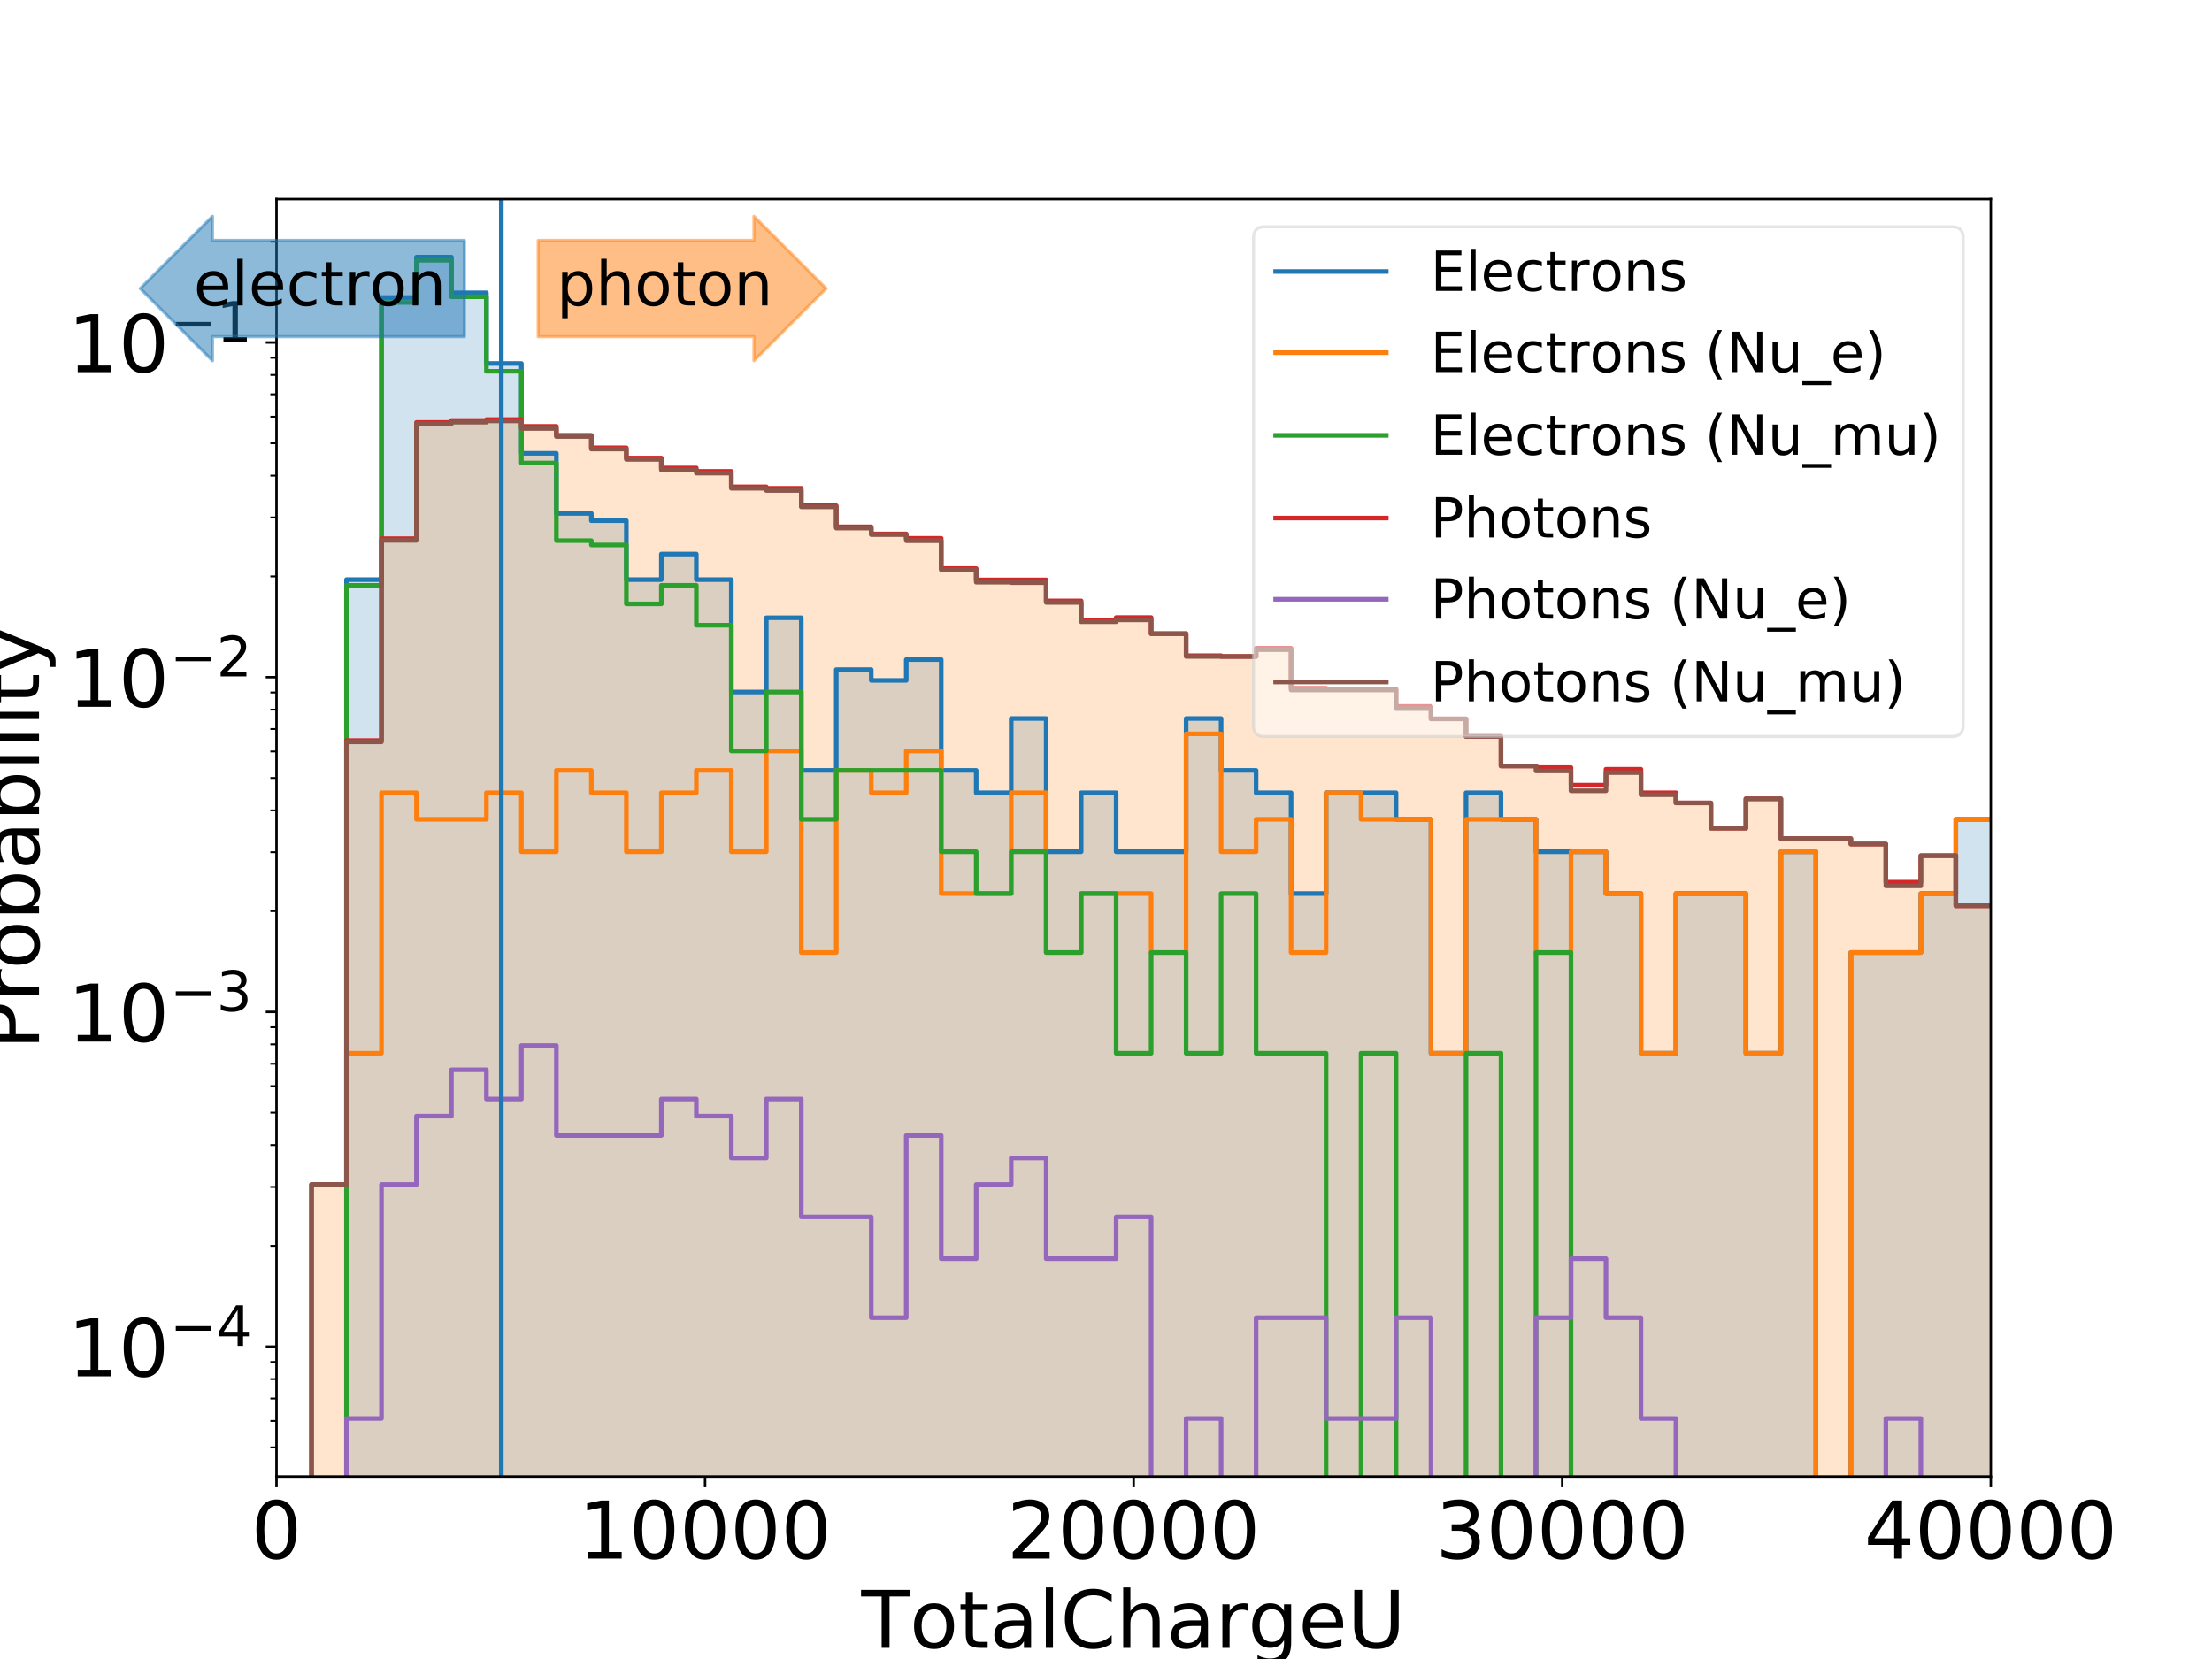 <?xml version="1.0" encoding="utf-8" standalone="no"?>
<!DOCTYPE svg PUBLIC "-//W3C//DTD SVG 1.1//EN"
  "http://www.w3.org/Graphics/SVG/1.1/DTD/svg11.dtd">
<!-- Created with matplotlib (https://matplotlib.org/) -->
<svg height="540pt" version="1.1" viewBox="0 0 720 540" width="720pt" xmlns="http://www.w3.org/2000/svg" xmlns:xlink="http://www.w3.org/1999/xlink">
 <defs>
  <style type="text/css">
*{stroke-linecap:butt;stroke-linejoin:round;}
  </style>
 </defs>
 <g id="figure_1">
  <g id="patch_1">
   <path d="M 0 540 
L 720 540 
L 720 0 
L 0 0 
z
" style="fill:#ffffff;"/>
  </g>
  <g id="axes_1">
   <g id="patch_2">
    <path d="M 90 480.6 
L 648 480.6 
L 648 64.8 
L 90 64.8 
z
" style="fill:#ffffff;"/>
   </g>
   <g id="patch_3">
    <path clip-path="url(#p99f71e05dd)" d="M 90 108955.94 
L 90 108955.94 
L 101.388 108955.94 
L 101.388 108955.94 
L 112.776 108955.94 
L 112.776 188.668 
L 124.163 188.668 
L 124.163 96.853 
L 135.551 96.853 
L 135.551 83.7 
L 146.939 83.7 
L 146.939 95.31 
L 158.327 95.31 
L 158.327 118.315 
L 169.714 118.315 
L 169.714 147.547 
L 181.102 147.547 
L 181.102 167.116 
L 192.49 167.116 
L 192.49 169.483 
L 203.878 169.483 
L 203.878 188.668 
L 215.265 188.668 
L 215.265 180.346 
L 226.653 180.346 
L 226.653 188.668 
L 238.041 188.668 
L 238.041 225.254 
L 249.429 225.254 
L 249.429 201.083 
L 260.816 201.083 
L 260.816 250.758 
L 272.204 250.758 
L 272.204 217.96 
L 283.592 217.96 
L 283.592 221.467 
L 294.98 221.467 
L 294.98 214.695 
L 306.367 214.695 
L 306.367 250.758 
L 317.755 250.758 
L 317.755 258.052 
L 329.143 258.052 
L 329.143 233.881 
L 340.531 233.881 
L 340.531 277.238 
L 351.918 277.238 
L 351.918 258.052 
L 363.306 258.052 
L 363.306 277.238 
L 374.694 277.238 
L 374.694 277.238 
L 386.082 277.238 
L 386.082 233.881 
L 397.469 233.881 
L 397.469 250.758 
L 408.857 250.758 
L 408.857 258.052 
L 420.245 258.052 
L 420.245 290.851 
L 431.633 290.851 
L 431.633 258.052 
L 443.02 258.052 
L 443.02 258.052 
L 454.408 258.052 
L 454.408 266.679 
L 465.796 266.679 
L 465.796 342.835 
L 477.184 342.835 
L 477.184 258.052 
L 488.571 258.052 
L 488.571 266.679 
L 499.959 266.679 
L 499.959 277.238 
L 511.347 277.238 
L 511.347 277.238 
L 522.735 277.238 
L 522.735 290.851 
L 534.122 290.851 
L 534.122 342.835 
L 545.51 342.835 
L 545.51 290.851 
L 556.898 290.851 
L 556.898 290.851 
L 568.286 290.851 
L 568.286 342.835 
L 579.673 342.835 
L 579.673 277.238 
L 591.061 277.238 
L 591.061 108955.94 
L 602.449 108955.94 
L 602.449 310.036 
L 613.837 310.036 
L 613.837 310.036 
L 625.224 310.036 
L 625.224 290.851 
L 636.612 290.851 
L 636.612 266.679 
L 648 266.679 
L 648 108955.94 
z
" style="fill:#1f77b4;opacity:0.2;"/>
   </g>
   <g id="patch_4">
    <path clip-path="url(#p99f71e05dd)" d="M 90 108955.94 
L 90 108955.94 
L 101.388 108955.94 
L 101.388 385.545 
L 112.776 385.545 
L 112.776 241.036 
L 124.163 241.036 
L 124.163 175.328 
L 135.551 175.328 
L 135.551 137.517 
L 146.939 137.517 
L 146.939 136.87 
L 158.327 136.87 
L 158.327 136.575 
L 169.714 136.575 
L 169.714 138.785 
L 181.102 138.785 
L 181.102 141.702 
L 192.49 141.702 
L 192.49 145.755 
L 203.878 145.755 
L 203.878 149.087 
L 215.265 149.087 
L 215.265 152.329 
L 226.653 152.329 
L 226.653 153.438 
L 238.041 153.438 
L 238.041 158.462 
L 249.429 158.462 
L 249.429 158.932 
L 260.816 158.932 
L 260.816 164.614 
L 272.204 164.614 
L 272.204 171.481 
L 283.592 171.481 
L 283.592 173.794 
L 294.98 173.794 
L 294.98 175.217 
L 306.367 175.217 
L 306.367 185.059 
L 317.755 185.059 
L 317.755 188.755 
L 329.143 188.755 
L 329.143 188.755 
L 340.531 188.755 
L 340.531 195.583 
L 351.918 195.583 
L 351.918 201.78 
L 363.306 201.78 
L 363.306 201.007 
L 374.694 201.007 
L 374.694 206.27 
L 386.082 206.27 
L 386.082 213.422 
L 397.469 213.422 
L 397.469 213.672 
L 408.857 213.672 
L 408.857 210.995 
L 420.245 210.995 
L 420.245 223.981 
L 431.633 223.981 
L 431.633 224.293 
L 443.02 224.293 
L 443.02 224.293 
L 454.408 224.293 
L 454.408 229.945 
L 465.796 229.945 
L 465.796 233.998 
L 477.184 233.998 
L 477.184 239.715 
L 488.571 239.715 
L 488.571 249.307 
L 499.959 249.307 
L 499.959 249.842 
L 511.347 249.842 
L 511.347 255.55 
L 522.735 255.55 
L 522.735 250.383 
L 534.122 250.383 
L 534.122 258.041 
L 545.51 258.041 
L 545.51 261.351 
L 556.898 261.351 
L 556.898 269.568 
L 568.286 269.568 
L 568.286 259.999 
L 579.673 259.999 
L 579.673 272.95 
L 591.061 272.95 
L 591.061 272.95 
L 602.449 272.95 
L 602.449 274.736 
L 613.837 274.736 
L 613.837 287.15 
L 625.224 287.15 
L 625.224 278.523 
L 636.612 278.523 
L 636.612 294.84 
L 648 294.84 
L 648 108955.94 
z
" style="fill:#ff7f0e;opacity:0.2;"/>
   </g>
   <g id="matplotlib.axis_1">
    <g id="xtick_1">
     <g id="line2d_1">
      <defs>
       <path d="M 0 0 
L 0 3.5 
" id="m01b92b4656" style="stroke:#000000;stroke-width:0.8;"/>
      </defs>
      <g>
       <use style="stroke:#000000;stroke-width:0.8;" x="90" xlink:href="#m01b92b4656" y="480.6"/>
      </g>
     </g>
     <g id="text_1">
      <!-- 0 -->
      <defs>
       <path d="M 31.781 66.406 
Q 24.172 66.406 20.328 58.906 
Q 16.5 51.422 16.5 36.375 
Q 16.5 21.391 20.328 13.891 
Q 24.172 6.391 31.781 6.391 
Q 39.453 6.391 43.281 13.891 
Q 47.125 21.391 47.125 36.375 
Q 47.125 51.422 43.281 58.906 
Q 39.453 66.406 31.781 66.406 
z
M 31.781 74.219 
Q 44.047 74.219 50.516 64.516 
Q 56.984 54.828 56.984 36.375 
Q 56.984 17.969 50.516 8.266 
Q 44.047 -1.422 31.781 -1.422 
Q 19.531 -1.422 13.062 8.266 
Q 6.594 17.969 6.594 36.375 
Q 6.594 54.828 13.062 64.516 
Q 19.531 74.219 31.781 74.219 
z
" id="DejaVuSans-48"/>
      </defs>
      <g transform="translate(81.754 507.295)scale(0.259 -0.259)">
       <use xlink:href="#DejaVuSans-48"/>
      </g>
     </g>
    </g>
    <g id="xtick_2">
     <g id="line2d_2">
      <g>
       <use style="stroke:#000000;stroke-width:0.8;" x="229.5" xlink:href="#m01b92b4656" y="480.6"/>
      </g>
     </g>
     <g id="text_2">
      <!-- 10000 -->
      <defs>
       <path d="M 12.406 8.297 
L 28.516 8.297 
L 28.516 63.922 
L 10.984 60.406 
L 10.984 69.391 
L 28.422 72.906 
L 38.281 72.906 
L 38.281 8.297 
L 54.391 8.297 
L 54.391 0 
L 12.406 0 
z
" id="DejaVuSans-49"/>
      </defs>
      <g transform="translate(188.271 507.295)scale(0.259 -0.259)">
       <use xlink:href="#DejaVuSans-49"/>
       <use x="63.623" xlink:href="#DejaVuSans-48"/>
       <use x="127.246" xlink:href="#DejaVuSans-48"/>
       <use x="190.869" xlink:href="#DejaVuSans-48"/>
       <use x="254.492" xlink:href="#DejaVuSans-48"/>
      </g>
     </g>
    </g>
    <g id="xtick_3">
     <g id="line2d_3">
      <g>
       <use style="stroke:#000000;stroke-width:0.8;" x="369" xlink:href="#m01b92b4656" y="480.6"/>
      </g>
     </g>
     <g id="text_3">
      <!-- 20000 -->
      <defs>
       <path d="M 19.188 8.297 
L 53.609 8.297 
L 53.609 0 
L 7.328 0 
L 7.328 8.297 
Q 12.938 14.109 22.625 23.891 
Q 32.328 33.688 34.812 36.531 
Q 39.547 41.844 41.422 45.531 
Q 43.312 49.219 43.312 52.781 
Q 43.312 58.594 39.234 62.25 
Q 35.156 65.922 28.609 65.922 
Q 23.969 65.922 18.812 64.312 
Q 13.672 62.703 7.812 59.422 
L 7.812 69.391 
Q 13.766 71.781 18.938 73 
Q 24.125 74.219 28.422 74.219 
Q 39.75 74.219 46.484 68.547 
Q 53.219 62.891 53.219 53.422 
Q 53.219 48.922 51.531 44.891 
Q 49.859 40.875 45.406 35.406 
Q 44.188 33.984 37.641 27.219 
Q 31.109 20.453 19.188 8.297 
z
" id="DejaVuSans-50"/>
      </defs>
      <g transform="translate(327.771 507.295)scale(0.259 -0.259)">
       <use xlink:href="#DejaVuSans-50"/>
       <use x="63.623" xlink:href="#DejaVuSans-48"/>
       <use x="127.246" xlink:href="#DejaVuSans-48"/>
       <use x="190.869" xlink:href="#DejaVuSans-48"/>
       <use x="254.492" xlink:href="#DejaVuSans-48"/>
      </g>
     </g>
    </g>
    <g id="xtick_4">
     <g id="line2d_4">
      <g>
       <use style="stroke:#000000;stroke-width:0.8;" x="508.5" xlink:href="#m01b92b4656" y="480.6"/>
      </g>
     </g>
     <g id="text_4">
      <!-- 30000 -->
      <defs>
       <path d="M 40.578 39.312 
Q 47.656 37.797 51.625 33 
Q 55.609 28.219 55.609 21.188 
Q 55.609 10.406 48.188 4.484 
Q 40.766 -1.422 27.094 -1.422 
Q 22.516 -1.422 17.656 -0.516 
Q 12.797 0.391 7.625 2.203 
L 7.625 11.719 
Q 11.719 9.328 16.594 8.109 
Q 21.484 6.891 26.812 6.891 
Q 36.078 6.891 40.938 10.547 
Q 45.797 14.203 45.797 21.188 
Q 45.797 27.641 41.281 31.266 
Q 36.766 34.906 28.719 34.906 
L 20.219 34.906 
L 20.219 43.016 
L 29.109 43.016 
Q 36.375 43.016 40.234 45.922 
Q 44.094 48.828 44.094 54.297 
Q 44.094 59.906 40.109 62.906 
Q 36.141 65.922 28.719 65.922 
Q 24.656 65.922 20.016 65.031 
Q 15.375 64.156 9.812 62.312 
L 9.812 71.094 
Q 15.438 72.656 20.344 73.438 
Q 25.25 74.219 29.594 74.219 
Q 40.828 74.219 47.359 69.109 
Q 53.906 64.016 53.906 55.328 
Q 53.906 49.266 50.438 45.094 
Q 46.969 40.922 40.578 39.312 
z
" id="DejaVuSans-51"/>
      </defs>
      <g transform="translate(467.271 507.295)scale(0.259 -0.259)">
       <use xlink:href="#DejaVuSans-51"/>
       <use x="63.623" xlink:href="#DejaVuSans-48"/>
       <use x="127.246" xlink:href="#DejaVuSans-48"/>
       <use x="190.869" xlink:href="#DejaVuSans-48"/>
       <use x="254.492" xlink:href="#DejaVuSans-48"/>
      </g>
     </g>
    </g>
    <g id="xtick_5">
     <g id="line2d_5">
      <g>
       <use style="stroke:#000000;stroke-width:0.8;" x="648" xlink:href="#m01b92b4656" y="480.6"/>
      </g>
     </g>
     <g id="text_5">
      <!-- 40000 -->
      <defs>
       <path d="M 37.797 64.312 
L 12.891 25.391 
L 37.797 25.391 
z
M 35.203 72.906 
L 47.609 72.906 
L 47.609 25.391 
L 58.016 25.391 
L 58.016 17.188 
L 47.609 17.188 
L 47.609 0 
L 37.797 0 
L 37.797 17.188 
L 4.891 17.188 
L 4.891 26.703 
z
" id="DejaVuSans-52"/>
      </defs>
      <g transform="translate(606.771 507.295)scale(0.259 -0.259)">
       <use xlink:href="#DejaVuSans-52"/>
       <use x="63.623" xlink:href="#DejaVuSans-48"/>
       <use x="127.246" xlink:href="#DejaVuSans-48"/>
       <use x="190.869" xlink:href="#DejaVuSans-48"/>
       <use x="254.492" xlink:href="#DejaVuSans-48"/>
      </g>
     </g>
    </g>
    <g id="text_6">
     <!-- TotalChargeU -->
     <defs>
      <path d="M -0.297 72.906 
L 61.375 72.906 
L 61.375 64.594 
L 35.5 64.594 
L 35.5 0 
L 25.594 0 
L 25.594 64.594 
L -0.297 64.594 
z
" id="DejaVuSans-84"/>
      <path d="M 30.609 48.391 
Q 23.391 48.391 19.188 42.75 
Q 14.984 37.109 14.984 27.297 
Q 14.984 17.484 19.156 11.844 
Q 23.344 6.203 30.609 6.203 
Q 37.797 6.203 41.984 11.859 
Q 46.188 17.531 46.188 27.297 
Q 46.188 37.016 41.984 42.703 
Q 37.797 48.391 30.609 48.391 
z
M 30.609 56 
Q 42.328 56 49.016 48.375 
Q 55.719 40.766 55.719 27.297 
Q 55.719 13.875 49.016 6.219 
Q 42.328 -1.422 30.609 -1.422 
Q 18.844 -1.422 12.172 6.219 
Q 5.516 13.875 5.516 27.297 
Q 5.516 40.766 12.172 48.375 
Q 18.844 56 30.609 56 
z
" id="DejaVuSans-111"/>
      <path d="M 18.312 70.219 
L 18.312 54.688 
L 36.812 54.688 
L 36.812 47.703 
L 18.312 47.703 
L 18.312 18.016 
Q 18.312 11.328 20.141 9.422 
Q 21.969 7.516 27.594 7.516 
L 36.812 7.516 
L 36.812 0 
L 27.594 0 
Q 17.188 0 13.234 3.875 
Q 9.281 7.766 9.281 18.016 
L 9.281 47.703 
L 2.688 47.703 
L 2.688 54.688 
L 9.281 54.688 
L 9.281 70.219 
z
" id="DejaVuSans-116"/>
      <path d="M 34.281 27.484 
Q 23.391 27.484 19.188 25 
Q 14.984 22.516 14.984 16.5 
Q 14.984 11.719 18.141 8.906 
Q 21.297 6.109 26.703 6.109 
Q 34.188 6.109 38.703 11.406 
Q 43.219 16.703 43.219 25.484 
L 43.219 27.484 
z
M 52.203 31.203 
L 52.203 0 
L 43.219 0 
L 43.219 8.297 
Q 40.141 3.328 35.547 0.953 
Q 30.953 -1.422 24.312 -1.422 
Q 15.922 -1.422 10.953 3.297 
Q 6 8.016 6 15.922 
Q 6 25.141 12.172 29.828 
Q 18.359 34.516 30.609 34.516 
L 43.219 34.516 
L 43.219 35.406 
Q 43.219 41.609 39.141 45 
Q 35.062 48.391 27.688 48.391 
Q 23 48.391 18.547 47.266 
Q 14.109 46.141 10.016 43.891 
L 10.016 52.203 
Q 14.938 54.109 19.578 55.047 
Q 24.219 56 28.609 56 
Q 40.484 56 46.344 49.844 
Q 52.203 43.703 52.203 31.203 
z
" id="DejaVuSans-97"/>
      <path d="M 9.422 75.984 
L 18.406 75.984 
L 18.406 0 
L 9.422 0 
z
" id="DejaVuSans-108"/>
      <path d="M 64.406 67.281 
L 64.406 56.891 
Q 59.422 61.531 53.781 63.812 
Q 48.141 66.109 41.797 66.109 
Q 29.297 66.109 22.656 58.469 
Q 16.016 50.828 16.016 36.375 
Q 16.016 21.969 22.656 14.328 
Q 29.297 6.688 41.797 6.688 
Q 48.141 6.688 53.781 8.984 
Q 59.422 11.281 64.406 15.922 
L 64.406 5.609 
Q 59.234 2.094 53.438 0.328 
Q 47.656 -1.422 41.219 -1.422 
Q 24.656 -1.422 15.125 8.703 
Q 5.609 18.844 5.609 36.375 
Q 5.609 53.953 15.125 64.078 
Q 24.656 74.219 41.219 74.219 
Q 47.75 74.219 53.531 72.484 
Q 59.328 70.75 64.406 67.281 
z
" id="DejaVuSans-67"/>
      <path d="M 54.891 33.016 
L 54.891 0 
L 45.906 0 
L 45.906 32.719 
Q 45.906 40.484 42.875 44.328 
Q 39.844 48.188 33.797 48.188 
Q 26.516 48.188 22.312 43.547 
Q 18.109 38.922 18.109 30.906 
L 18.109 0 
L 9.078 0 
L 9.078 75.984 
L 18.109 75.984 
L 18.109 46.188 
Q 21.344 51.125 25.703 53.562 
Q 30.078 56 35.797 56 
Q 45.219 56 50.047 50.172 
Q 54.891 44.344 54.891 33.016 
z
" id="DejaVuSans-104"/>
      <path d="M 41.109 46.297 
Q 39.594 47.172 37.812 47.578 
Q 36.031 48 33.891 48 
Q 26.266 48 22.188 43.047 
Q 18.109 38.094 18.109 28.812 
L 18.109 0 
L 9.078 0 
L 9.078 54.688 
L 18.109 54.688 
L 18.109 46.188 
Q 20.953 51.172 25.484 53.578 
Q 30.031 56 36.531 56 
Q 37.453 56 38.578 55.875 
Q 39.703 55.766 41.062 55.516 
z
" id="DejaVuSans-114"/>
      <path d="M 45.406 27.984 
Q 45.406 37.75 41.375 43.109 
Q 37.359 48.484 30.078 48.484 
Q 22.859 48.484 18.828 43.109 
Q 14.797 37.75 14.797 27.984 
Q 14.797 18.266 18.828 12.891 
Q 22.859 7.516 30.078 7.516 
Q 37.359 7.516 41.375 12.891 
Q 45.406 18.266 45.406 27.984 
z
M 54.391 6.781 
Q 54.391 -7.172 48.188 -13.984 
Q 42 -20.797 29.203 -20.797 
Q 24.469 -20.797 20.266 -20.094 
Q 16.062 -19.391 12.109 -17.922 
L 12.109 -9.188 
Q 16.062 -11.328 19.922 -12.344 
Q 23.781 -13.375 27.781 -13.375 
Q 36.625 -13.375 41.016 -8.766 
Q 45.406 -4.156 45.406 5.172 
L 45.406 9.625 
Q 42.625 4.781 38.281 2.391 
Q 33.938 0 27.875 0 
Q 17.828 0 11.672 7.656 
Q 5.516 15.328 5.516 27.984 
Q 5.516 40.672 11.672 48.328 
Q 17.828 56 27.875 56 
Q 33.938 56 38.281 53.609 
Q 42.625 51.219 45.406 46.391 
L 45.406 54.688 
L 54.391 54.688 
z
" id="DejaVuSans-103"/>
      <path d="M 56.203 29.594 
L 56.203 25.203 
L 14.891 25.203 
Q 15.484 15.922 20.484 11.062 
Q 25.484 6.203 34.422 6.203 
Q 39.594 6.203 44.453 7.469 
Q 49.312 8.734 54.109 11.281 
L 54.109 2.781 
Q 49.266 0.734 44.188 -0.344 
Q 39.109 -1.422 33.891 -1.422 
Q 20.797 -1.422 13.156 6.188 
Q 5.516 13.812 5.516 26.812 
Q 5.516 40.234 12.766 48.109 
Q 20.016 56 32.328 56 
Q 43.359 56 49.781 48.891 
Q 56.203 41.797 56.203 29.594 
z
M 47.219 32.234 
Q 47.125 39.594 43.094 43.984 
Q 39.062 48.391 32.422 48.391 
Q 24.906 48.391 20.391 44.141 
Q 15.875 39.891 15.188 32.172 
z
" id="DejaVuSans-101"/>
      <path d="M 8.688 72.906 
L 18.609 72.906 
L 18.609 28.609 
Q 18.609 16.891 22.844 11.734 
Q 27.094 6.594 36.625 6.594 
Q 46.094 6.594 50.344 11.734 
Q 54.594 16.891 54.594 28.609 
L 54.594 72.906 
L 64.5 72.906 
L 64.5 27.391 
Q 64.5 13.141 57.438 5.859 
Q 50.391 -1.422 36.625 -1.422 
Q 22.797 -1.422 15.734 5.859 
Q 8.688 13.141 8.688 27.391 
z
" id="DejaVuSans-85"/>
     </defs>
     <g transform="translate(280.348 536.381)scale(0.259 -0.259)">
      <use xlink:href="#DejaVuSans-84"/>
      <use x="60.818" xlink:href="#DejaVuSans-111"/>
      <use x="122" xlink:href="#DejaVuSans-116"/>
      <use x="161.209" xlink:href="#DejaVuSans-97"/>
      <use x="222.488" xlink:href="#DejaVuSans-108"/>
      <use x="250.271" xlink:href="#DejaVuSans-67"/>
      <use x="320.096" xlink:href="#DejaVuSans-104"/>
      <use x="383.475" xlink:href="#DejaVuSans-97"/>
      <use x="444.754" xlink:href="#DejaVuSans-114"/>
      <use x="485.852" xlink:href="#DejaVuSans-103"/>
      <use x="549.328" xlink:href="#DejaVuSans-101"/>
      <use x="610.852" xlink:href="#DejaVuSans-85"/>
     </g>
    </g>
   </g>
   <g id="matplotlib.axis_2">
    <g id="ytick_1">
     <g id="line2d_6">
      <defs>
       <path d="M 0 0 
L -3.5 0 
" id="m88986db566" style="stroke:#000000;stroke-width:0.8;"/>
      </defs>
      <g>
       <use style="stroke:#000000;stroke-width:0.8;" x="90" xlink:href="#m88986db566" y="438.33"/>
      </g>
     </g>
     <g id="text_7">
      <!-- $\mathdefault{10^{-4}}$ -->
      <defs>
       <path d="M 10.594 35.5 
L 73.188 35.5 
L 73.188 27.203 
L 10.594 27.203 
z
" id="DejaVuSans-8722"/>
      </defs>
      <g transform="translate(22.088 448.177)scale(0.259 -0.259)">
       <use transform="translate(0 0.684)" xlink:href="#DejaVuSans-49"/>
       <use transform="translate(63.623 0.684)" xlink:href="#DejaVuSans-48"/>
       <use transform="translate(128.203 38.966)scale(0.7)" xlink:href="#DejaVuSans-8722"/>
       <use transform="translate(186.855 38.966)scale(0.7)" xlink:href="#DejaVuSans-52"/>
      </g>
     </g>
    </g>
    <g id="ytick_2">
     <g id="line2d_7">
      <g>
       <use style="stroke:#000000;stroke-width:0.8;" x="90" xlink:href="#m88986db566" y="329.376"/>
      </g>
     </g>
     <g id="text_8">
      <!-- $\mathdefault{10^{-3}}$ -->
      <g transform="translate(22.088 339.224)scale(0.259 -0.259)">
       <use transform="translate(0 0.766)" xlink:href="#DejaVuSans-49"/>
       <use transform="translate(63.623 0.766)" xlink:href="#DejaVuSans-48"/>
       <use transform="translate(128.203 39.047)scale(0.7)" xlink:href="#DejaVuSans-8722"/>
       <use transform="translate(186.855 39.047)scale(0.7)" xlink:href="#DejaVuSans-51"/>
      </g>
     </g>
    </g>
    <g id="ytick_3">
     <g id="line2d_8">
      <g>
       <use style="stroke:#000000;stroke-width:0.8;" x="90" xlink:href="#m88986db566" y="220.423"/>
      </g>
     </g>
     <g id="text_9">
      <!-- $\mathdefault{10^{-2}}$ -->
      <g transform="translate(22.088 230.27)scale(0.259 -0.259)">
       <use transform="translate(0 0.766)" xlink:href="#DejaVuSans-49"/>
       <use transform="translate(63.623 0.766)" xlink:href="#DejaVuSans-48"/>
       <use transform="translate(128.203 39.047)scale(0.7)" xlink:href="#DejaVuSans-8722"/>
       <use transform="translate(186.855 39.047)scale(0.7)" xlink:href="#DejaVuSans-50"/>
      </g>
     </g>
    </g>
    <g id="ytick_4">
     <g id="line2d_9">
      <g>
       <use style="stroke:#000000;stroke-width:0.8;" x="90" xlink:href="#m88986db566" y="111.469"/>
      </g>
     </g>
     <g id="text_10">
      <!-- $\mathdefault{10^{-1}}$ -->
      <g transform="translate(22.088 121.317)scale(0.259 -0.259)">
       <use transform="translate(0 0.684)" xlink:href="#DejaVuSans-49"/>
       <use transform="translate(63.623 0.684)" xlink:href="#DejaVuSans-48"/>
       <use transform="translate(128.203 38.966)scale(0.7)" xlink:href="#DejaVuSans-8722"/>
       <use transform="translate(186.855 38.966)scale(0.7)" xlink:href="#DejaVuSans-49"/>
      </g>
     </g>
    </g>
    <g id="ytick_5">
     <g id="line2d_10">
      <defs>
       <path d="M 0 0 
L -2 0 
" id="m5e1599bbb5" style="stroke:#000000;stroke-width:0.6;"/>
      </defs>
      <g>
       <use style="stroke:#000000;stroke-width:0.6;" x="90" xlink:href="#m5e1599bbb5" y="471.128"/>
      </g>
     </g>
    </g>
    <g id="ytick_6">
     <g id="line2d_11">
      <g>
       <use style="stroke:#000000;stroke-width:0.6;" x="90" xlink:href="#m5e1599bbb5" y="462.501"/>
      </g>
     </g>
    </g>
    <g id="ytick_7">
     <g id="line2d_12">
      <g>
       <use style="stroke:#000000;stroke-width:0.6;" x="90" xlink:href="#m5e1599bbb5" y="455.207"/>
      </g>
     </g>
    </g>
    <g id="ytick_8">
     <g id="line2d_13">
      <g>
       <use style="stroke:#000000;stroke-width:0.6;" x="90" xlink:href="#m5e1599bbb5" y="448.888"/>
      </g>
     </g>
    </g>
    <g id="ytick_9">
     <g id="line2d_14">
      <g>
       <use style="stroke:#000000;stroke-width:0.6;" x="90" xlink:href="#m5e1599bbb5" y="443.315"/>
      </g>
     </g>
    </g>
    <g id="ytick_10">
     <g id="line2d_15">
      <g>
       <use style="stroke:#000000;stroke-width:0.6;" x="90" xlink:href="#m5e1599bbb5" y="405.531"/>
      </g>
     </g>
    </g>
    <g id="ytick_11">
     <g id="line2d_16">
      <g>
       <use style="stroke:#000000;stroke-width:0.6;" x="90" xlink:href="#m5e1599bbb5" y="386.346"/>
      </g>
     </g>
    </g>
    <g id="ytick_12">
     <g id="line2d_17">
      <g>
       <use style="stroke:#000000;stroke-width:0.6;" x="90" xlink:href="#m5e1599bbb5" y="372.733"/>
      </g>
     </g>
    </g>
    <g id="ytick_13">
     <g id="line2d_18">
      <g>
       <use style="stroke:#000000;stroke-width:0.6;" x="90" xlink:href="#m5e1599bbb5" y="362.174"/>
      </g>
     </g>
    </g>
    <g id="ytick_14">
     <g id="line2d_19">
      <g>
       <use style="stroke:#000000;stroke-width:0.6;" x="90" xlink:href="#m5e1599bbb5" y="353.547"/>
      </g>
     </g>
    </g>
    <g id="ytick_15">
     <g id="line2d_20">
      <g>
       <use style="stroke:#000000;stroke-width:0.6;" x="90" xlink:href="#m5e1599bbb5" y="346.253"/>
      </g>
     </g>
    </g>
    <g id="ytick_16">
     <g id="line2d_21">
      <g>
       <use style="stroke:#000000;stroke-width:0.6;" x="90" xlink:href="#m5e1599bbb5" y="339.935"/>
      </g>
     </g>
    </g>
    <g id="ytick_17">
     <g id="line2d_22">
      <g>
       <use style="stroke:#000000;stroke-width:0.6;" x="90" xlink:href="#m5e1599bbb5" y="334.362"/>
      </g>
     </g>
    </g>
    <g id="ytick_18">
     <g id="line2d_23">
      <g>
       <use style="stroke:#000000;stroke-width:0.6;" x="90" xlink:href="#m5e1599bbb5" y="296.578"/>
      </g>
     </g>
    </g>
    <g id="ytick_19">
     <g id="line2d_24">
      <g>
       <use style="stroke:#000000;stroke-width:0.6;" x="90" xlink:href="#m5e1599bbb5" y="277.392"/>
      </g>
     </g>
    </g>
    <g id="ytick_20">
     <g id="line2d_25">
      <g>
       <use style="stroke:#000000;stroke-width:0.6;" x="90" xlink:href="#m5e1599bbb5" y="263.78"/>
      </g>
     </g>
    </g>
    <g id="ytick_21">
     <g id="line2d_26">
      <g>
       <use style="stroke:#000000;stroke-width:0.6;" x="90" xlink:href="#m5e1599bbb5" y="253.221"/>
      </g>
     </g>
    </g>
    <g id="ytick_22">
     <g id="line2d_27">
      <g>
       <use style="stroke:#000000;stroke-width:0.6;" x="90" xlink:href="#m5e1599bbb5" y="244.594"/>
      </g>
     </g>
    </g>
    <g id="ytick_23">
     <g id="line2d_28">
      <g>
       <use style="stroke:#000000;stroke-width:0.6;" x="90" xlink:href="#m5e1599bbb5" y="237.3"/>
      </g>
     </g>
    </g>
    <g id="ytick_24">
     <g id="line2d_29">
      <g>
       <use style="stroke:#000000;stroke-width:0.6;" x="90" xlink:href="#m5e1599bbb5" y="230.981"/>
      </g>
     </g>
    </g>
    <g id="ytick_25">
     <g id="line2d_30">
      <g>
       <use style="stroke:#000000;stroke-width:0.6;" x="90" xlink:href="#m5e1599bbb5" y="225.408"/>
      </g>
     </g>
    </g>
    <g id="ytick_26">
     <g id="line2d_31">
      <g>
       <use style="stroke:#000000;stroke-width:0.6;" x="90" xlink:href="#m5e1599bbb5" y="187.624"/>
      </g>
     </g>
    </g>
    <g id="ytick_27">
     <g id="line2d_32">
      <g>
       <use style="stroke:#000000;stroke-width:0.6;" x="90" xlink:href="#m5e1599bbb5" y="168.439"/>
      </g>
     </g>
    </g>
    <g id="ytick_28">
     <g id="line2d_33">
      <g>
       <use style="stroke:#000000;stroke-width:0.6;" x="90" xlink:href="#m5e1599bbb5" y="154.826"/>
      </g>
     </g>
    </g>
    <g id="ytick_29">
     <g id="line2d_34">
      <g>
       <use style="stroke:#000000;stroke-width:0.6;" x="90" xlink:href="#m5e1599bbb5" y="144.268"/>
      </g>
     </g>
    </g>
    <g id="ytick_30">
     <g id="line2d_35">
      <g>
       <use style="stroke:#000000;stroke-width:0.6;" x="90" xlink:href="#m5e1599bbb5" y="135.64"/>
      </g>
     </g>
    </g>
    <g id="ytick_31">
     <g id="line2d_36">
      <g>
       <use style="stroke:#000000;stroke-width:0.6;" x="90" xlink:href="#m5e1599bbb5" y="128.346"/>
      </g>
     </g>
    </g>
    <g id="ytick_32">
     <g id="line2d_37">
      <g>
       <use style="stroke:#000000;stroke-width:0.6;" x="90" xlink:href="#m5e1599bbb5" y="122.028"/>
      </g>
     </g>
    </g>
    <g id="ytick_33">
     <g id="line2d_38">
      <g>
       <use style="stroke:#000000;stroke-width:0.6;" x="90" xlink:href="#m5e1599bbb5" y="116.455"/>
      </g>
     </g>
    </g>
    <g id="ytick_34">
     <g id="line2d_39">
      <g>
       <use style="stroke:#000000;stroke-width:0.6;" x="90" xlink:href="#m5e1599bbb5" y="78.671"/>
      </g>
     </g>
    </g>
    <g id="text_11">
     <!-- Probability -->
     <defs>
      <path d="M 19.672 64.797 
L 19.672 37.406 
L 32.078 37.406 
Q 38.969 37.406 42.719 40.969 
Q 46.484 44.531 46.484 51.125 
Q 46.484 57.672 42.719 61.234 
Q 38.969 64.797 32.078 64.797 
z
M 9.812 72.906 
L 32.078 72.906 
Q 44.344 72.906 50.609 67.359 
Q 56.891 61.812 56.891 51.125 
Q 56.891 40.328 50.609 34.812 
Q 44.344 29.297 32.078 29.297 
L 19.672 29.297 
L 19.672 0 
L 9.812 0 
z
" id="DejaVuSans-80"/>
      <path d="M 48.688 27.297 
Q 48.688 37.203 44.609 42.844 
Q 40.531 48.484 33.406 48.484 
Q 26.266 48.484 22.188 42.844 
Q 18.109 37.203 18.109 27.297 
Q 18.109 17.391 22.188 11.75 
Q 26.266 6.109 33.406 6.109 
Q 40.531 6.109 44.609 11.75 
Q 48.688 17.391 48.688 27.297 
z
M 18.109 46.391 
Q 20.953 51.266 25.266 53.625 
Q 29.594 56 35.594 56 
Q 45.562 56 51.781 48.094 
Q 58.016 40.188 58.016 27.297 
Q 58.016 14.406 51.781 6.484 
Q 45.562 -1.422 35.594 -1.422 
Q 29.594 -1.422 25.266 0.953 
Q 20.953 3.328 18.109 8.203 
L 18.109 0 
L 9.078 0 
L 9.078 75.984 
L 18.109 75.984 
z
" id="DejaVuSans-98"/>
      <path d="M 9.422 54.688 
L 18.406 54.688 
L 18.406 0 
L 9.422 0 
z
M 9.422 75.984 
L 18.406 75.984 
L 18.406 64.594 
L 9.422 64.594 
z
" id="DejaVuSans-105"/>
      <path d="M 32.172 -5.078 
Q 28.375 -14.844 24.75 -17.812 
Q 21.141 -20.797 15.094 -20.797 
L 7.906 -20.797 
L 7.906 -13.281 
L 13.188 -13.281 
Q 16.891 -13.281 18.938 -11.516 
Q 21 -9.766 23.484 -3.219 
L 25.094 0.875 
L 2.984 54.688 
L 12.5 54.688 
L 29.594 11.922 
L 46.688 54.688 
L 56.203 54.688 
z
" id="DejaVuSans-121"/>
     </defs>
     <g transform="translate(12.697 341.716)rotate(-90)scale(0.259 -0.259)">
      <use xlink:href="#DejaVuSans-80"/>
      <use x="60.287" xlink:href="#DejaVuSans-114"/>
      <use x="101.369" xlink:href="#DejaVuSans-111"/>
      <use x="162.551" xlink:href="#DejaVuSans-98"/>
      <use x="226.027" xlink:href="#DejaVuSans-97"/>
      <use x="287.307" xlink:href="#DejaVuSans-98"/>
      <use x="350.783" xlink:href="#DejaVuSans-105"/>
      <use x="378.566" xlink:href="#DejaVuSans-108"/>
      <use x="406.35" xlink:href="#DejaVuSans-105"/>
      <use x="434.133" xlink:href="#DejaVuSans-116"/>
      <use x="473.342" xlink:href="#DejaVuSans-121"/>
     </g>
    </g>
   </g>
   <g id="line2d_40">
    <path clip-path="url(#p99f71e05dd)" d="M 112.776 541 
L 112.776 188.668 
L 124.163 188.668 
L 124.163 96.853 
L 135.551 96.853 
L 135.551 83.7 
L 146.939 83.7 
L 146.939 95.31 
L 158.327 95.31 
L 158.327 118.315 
L 169.714 118.315 
L 169.714 147.547 
L 181.102 147.547 
L 181.102 167.116 
L 192.49 167.116 
L 192.49 169.483 
L 203.878 169.483 
L 203.878 188.668 
L 215.265 188.668 
L 215.265 180.346 
L 226.653 180.346 
L 226.653 188.668 
L 238.041 188.668 
L 238.041 225.254 
L 249.429 225.254 
L 249.429 201.083 
L 260.816 201.083 
L 260.816 250.758 
L 272.204 250.758 
L 272.204 217.96 
L 283.592 217.96 
L 283.592 221.467 
L 294.98 221.467 
L 294.98 214.695 
L 306.367 214.695 
L 306.367 250.758 
L 317.755 250.758 
L 317.755 258.052 
L 329.143 258.052 
L 329.143 233.881 
L 340.531 233.881 
L 340.531 277.238 
L 351.918 277.238 
L 351.918 258.052 
L 363.306 258.052 
L 363.306 277.238 
L 374.694 277.238 
L 374.694 277.238 
L 386.082 277.238 
L 386.082 233.881 
L 397.469 233.881 
L 397.469 250.758 
L 408.857 250.758 
L 408.857 258.052 
L 420.245 258.052 
L 420.245 290.851 
L 431.633 290.851 
L 431.633 258.052 
L 443.02 258.052 
L 443.02 258.052 
L 454.408 258.052 
L 454.408 266.679 
L 465.796 266.679 
L 465.796 342.835 
L 477.184 342.835 
L 477.184 258.052 
L 488.571 258.052 
L 488.571 266.679 
L 499.959 266.679 
L 499.959 277.238 
L 511.347 277.238 
L 511.347 277.238 
L 522.735 277.238 
L 522.735 290.851 
L 534.122 290.851 
L 534.122 342.835 
L 545.51 342.835 
L 545.51 290.851 
L 556.898 290.851 
L 556.898 290.851 
L 568.286 290.851 
L 568.286 342.835 
L 579.673 342.835 
L 579.673 277.238 
L 591.061 277.238 
L 591.061 541 
M 602.449 541 
L 602.449 310.036 
L 613.837 310.036 
L 613.837 310.036 
L 625.224 310.036 
L 625.224 290.851 
L 636.612 290.851 
L 636.612 266.679 
L 648 266.679 
" style="fill:none;stroke:#1f77b4;stroke-linecap:square;stroke-width:1.5;"/>
   </g>
   <g id="line2d_41">
    <path clip-path="url(#p99f71e05dd)" d="M 112.776 541 
L 112.776 342.835 
L 124.163 342.835 
L 124.163 258.052 
L 135.551 258.052 
L 135.551 266.679 
L 146.939 266.679 
L 146.939 266.679 
L 158.327 266.679 
L 158.327 258.052 
L 169.714 258.052 
L 169.714 277.238 
L 181.102 277.238 
L 181.102 250.758 
L 192.49 250.758 
L 192.49 258.052 
L 203.878 258.052 
L 203.878 277.238 
L 215.265 277.238 
L 215.265 258.052 
L 226.653 258.052 
L 226.653 250.758 
L 238.041 250.758 
L 238.041 277.238 
L 249.429 277.238 
L 249.429 244.44 
L 260.816 244.44 
L 260.816 310.036 
L 272.204 310.036 
L 272.204 250.758 
L 283.592 250.758 
L 283.592 258.052 
L 294.98 258.052 
L 294.98 244.44 
L 306.367 244.44 
L 306.367 290.851 
L 317.755 290.851 
L 317.755 290.851 
L 329.143 290.851 
L 329.143 258.052 
L 340.531 258.052 
L 340.531 310.036 
L 351.918 310.036 
L 351.918 290.851 
L 363.306 290.851 
L 363.306 290.851 
L 374.694 290.851 
L 374.694 310.036 
L 386.082 310.036 
L 386.082 238.867 
L 397.469 238.867 
L 397.469 277.238 
L 408.857 277.238 
L 408.857 266.679 
L 420.245 266.679 
L 420.245 310.036 
L 431.633 310.036 
L 431.633 258.052 
L 443.02 258.052 
L 443.02 266.679 
L 454.408 266.679 
L 454.408 266.679 
L 465.796 266.679 
L 465.796 342.835 
L 477.184 342.835 
L 477.184 266.679 
L 488.571 266.679 
L 488.571 266.679 
L 499.959 266.679 
L 499.959 310.036 
L 511.347 310.036 
L 511.347 277.238 
L 522.735 277.238 
L 522.735 290.851 
L 534.122 290.851 
L 534.122 342.835 
L 545.51 342.835 
L 545.51 290.851 
L 556.898 290.851 
L 556.898 290.851 
L 568.286 290.851 
L 568.286 342.835 
L 579.673 342.835 
L 579.673 277.238 
L 591.061 277.238 
L 591.061 541 
M 602.449 541 
L 602.449 310.036 
L 613.837 310.036 
L 613.837 310.036 
L 625.224 310.036 
L 625.224 290.851 
L 636.612 290.851 
L 636.612 266.679 
L 648 266.679 
" style="fill:none;stroke:#ff7f0e;stroke-linecap:square;stroke-width:1.5;"/>
   </g>
   <g id="line2d_42">
    <path clip-path="url(#p99f71e05dd)" d="M 112.776 541 
L 112.776 190.524 
L 124.163 190.524 
L 124.163 98.448 
L 135.551 98.448 
L 135.551 84.7 
L 146.939 84.7 
L 146.939 96.592 
L 158.327 96.592 
L 158.327 120.85 
L 169.714 120.85 
L 169.714 150.703 
L 181.102 150.703 
L 181.102 175.975 
L 192.49 175.975 
L 192.49 177.387 
L 203.878 177.387 
L 203.878 196.573 
L 215.265 196.573 
L 215.265 190.524 
L 226.653 190.524 
L 226.653 203.51 
L 238.041 203.51 
L 238.041 244.44 
L 249.429 244.44 
L 249.429 225.254 
L 260.816 225.254 
L 260.816 266.679 
L 272.204 266.679 
L 272.204 250.758 
L 283.592 250.758 
L 283.592 250.758 
L 294.98 250.758 
L 294.98 250.758 
L 306.367 250.758 
L 306.367 277.238 
L 317.755 277.238 
L 317.755 290.851 
L 329.143 290.851 
L 329.143 277.238 
L 340.531 277.238 
L 340.531 310.036 
L 351.918 310.036 
L 351.918 290.851 
L 363.306 290.851 
L 363.306 342.835 
L 374.694 342.835 
L 374.694 310.036 
L 386.082 310.036 
L 386.082 342.835 
L 397.469 342.835 
L 397.469 290.851 
L 408.857 290.851 
L 408.857 342.835 
L 420.245 342.835 
L 420.245 342.835 
L 431.633 342.835 
L 431.633 541 
M 443.02 541 
L 443.02 342.835 
L 454.408 342.835 
L 454.408 541 
M 477.184 541 
L 477.184 342.835 
L 488.571 342.835 
L 488.571 541 
M 499.959 541 
L 499.959 310.036 
L 511.347 310.036 
L 511.347 541 
" style="fill:none;stroke:#2ca02c;stroke-linecap:square;stroke-width:1.5;"/>
   </g>
   <g id="line2d_43">
    <path clip-path="url(#p99f71e05dd)" d="M 101.388 541 
L 101.388 385.545 
L 112.776 385.545 
L 112.776 241.036 
L 124.163 241.036 
L 124.163 175.328 
L 135.551 175.328 
L 135.551 137.517 
L 146.939 137.517 
L 146.939 136.87 
L 158.327 136.87 
L 158.327 136.575 
L 169.714 136.575 
L 169.714 138.785 
L 181.102 138.785 
L 181.102 141.702 
L 192.49 141.702 
L 192.49 145.755 
L 203.878 145.755 
L 203.878 149.087 
L 215.265 149.087 
L 215.265 152.329 
L 226.653 152.329 
L 226.653 153.438 
L 238.041 153.438 
L 238.041 158.462 
L 249.429 158.462 
L 249.429 158.932 
L 260.816 158.932 
L 260.816 164.614 
L 272.204 164.614 
L 272.204 171.481 
L 283.592 171.481 
L 283.592 173.794 
L 294.98 173.794 
L 294.98 175.217 
L 306.367 175.217 
L 306.367 185.059 
L 317.755 185.059 
L 317.755 188.755 
L 329.143 188.755 
L 329.143 188.755 
L 340.531 188.755 
L 340.531 195.583 
L 351.918 195.583 
L 351.918 201.78 
L 363.306 201.78 
L 363.306 201.007 
L 374.694 201.007 
L 374.694 206.27 
L 386.082 206.27 
L 386.082 213.422 
L 397.469 213.422 
L 397.469 213.672 
L 408.857 213.672 
L 408.857 210.995 
L 420.245 210.995 
L 420.245 223.981 
L 431.633 223.981 
L 431.633 224.293 
L 443.02 224.293 
L 443.02 224.293 
L 454.408 224.293 
L 454.408 229.945 
L 465.796 229.945 
L 465.796 233.998 
L 477.184 233.998 
L 477.184 239.715 
L 488.571 239.715 
L 488.571 249.307 
L 499.959 249.307 
L 499.959 249.842 
L 511.347 249.842 
L 511.347 255.55 
L 522.735 255.55 
L 522.735 250.383 
L 534.122 250.383 
L 534.122 258.041 
L 545.51 258.041 
L 545.51 261.351 
L 556.898 261.351 
L 556.898 269.568 
L 568.286 269.568 
L 568.286 259.999 
L 579.673 259.999 
L 579.673 272.95 
L 591.061 272.95 
L 591.061 272.95 
L 602.449 272.95 
L 602.449 274.736 
L 613.837 274.736 
L 613.837 287.15 
L 625.224 287.15 
L 625.224 278.523 
L 636.612 278.523 
L 636.612 294.84 
L 648 294.84 
" style="fill:none;stroke:#d62728;stroke-linecap:square;stroke-width:1.5;"/>
   </g>
   <g id="line2d_44">
    <path clip-path="url(#p99f71e05dd)" d="M 112.776 541 
L 112.776 461.7 
L 124.163 461.7 
L 124.163 385.545 
L 135.551 385.545 
L 135.551 363.305 
L 146.939 363.305 
L 146.939 348.237 
L 158.327 348.237 
L 158.327 357.732 
L 169.714 357.732 
L 169.714 340.332 
L 181.102 340.332 
L 181.102 369.624 
L 192.49 369.624 
L 192.49 369.624 
L 203.878 369.624 
L 203.878 369.624 
L 215.265 369.624 
L 215.265 357.732 
L 226.653 357.732 
L 226.653 363.305 
L 238.041 363.305 
L 238.041 376.918 
L 249.429 376.918 
L 249.429 357.732 
L 260.816 357.732 
L 260.816 396.104 
L 272.204 396.104 
L 272.204 396.104 
L 283.592 396.104 
L 283.592 428.902 
L 294.98 428.902 
L 294.98 369.624 
L 306.367 369.624 
L 306.367 409.716 
L 317.755 409.716 
L 317.755 385.545 
L 329.143 385.545 
L 329.143 376.918 
L 340.531 376.918 
L 340.531 409.716 
L 351.918 409.716 
L 351.918 409.716 
L 363.306 409.716 
L 363.306 396.104 
L 374.694 396.104 
L 374.694 541 
M 386.082 541 
L 386.082 461.7 
L 397.469 461.7 
L 397.469 541 
M 408.857 541 
L 408.857 428.902 
L 420.245 428.902 
L 420.245 428.902 
L 431.633 428.902 
L 431.633 461.7 
L 443.02 461.7 
L 443.02 461.7 
L 454.408 461.7 
L 454.408 428.902 
L 465.796 428.902 
L 465.796 541 
M 499.959 541 
L 499.959 428.902 
L 511.347 428.902 
L 511.347 409.716 
L 522.735 409.716 
L 522.735 428.902 
L 534.122 428.902 
L 534.122 461.7 
L 545.51 461.7 
L 545.51 541 
M 613.837 541 
L 613.837 461.7 
L 625.224 461.7 
L 625.224 541 
" style="fill:none;stroke:#9467bd;stroke-linecap:square;stroke-width:1.5;"/>
   </g>
   <g id="line2d_45">
    <path clip-path="url(#p99f71e05dd)" d="M 101.388 541 
L 101.388 385.545 
L 112.776 385.545 
L 112.776 241.485 
L 124.163 241.485 
L 124.163 175.888 
L 135.551 175.888 
L 135.551 137.919 
L 146.939 137.919 
L 146.939 137.416 
L 158.327 137.416 
L 158.327 137.018 
L 169.714 137.018 
L 169.714 139.459 
L 181.102 139.459 
L 181.102 142.087 
L 192.49 142.087 
L 192.49 146.174 
L 203.878 146.174 
L 203.878 149.537 
L 215.265 149.537 
L 215.265 152.949 
L 226.653 152.949 
L 226.653 154.002 
L 238.041 154.002 
L 238.041 158.932 
L 249.429 158.932 
L 249.429 159.646 
L 260.816 159.646 
L 260.816 164.97 
L 272.204 164.97 
L 272.204 171.893 
L 283.592 171.893 
L 283.592 174.011 
L 294.98 174.011 
L 294.98 176.001 
L 306.367 176.001 
L 306.367 185.471 
L 317.755 185.471 
L 317.755 189.501 
L 329.143 189.501 
L 329.143 189.651 
L 340.531 189.651 
L 340.531 196.099 
L 351.918 196.099 
L 351.918 202.368 
L 363.306 202.368 
L 363.306 201.78 
L 374.694 201.78 
L 374.694 206.27 
L 386.082 206.27 
L 386.082 213.672 
L 397.469 213.672 
L 397.469 213.672 
L 408.857 213.672 
L 408.857 211.47 
L 420.245 211.47 
L 420.245 224.607 
L 431.633 224.607 
L 431.633 224.607 
L 443.02 224.607 
L 443.02 224.607 
L 454.408 224.607 
L 454.408 230.656 
L 465.796 230.656 
L 465.796 233.998 
L 477.184 233.998 
L 477.184 239.715 
L 488.571 239.715 
L 488.571 249.307 
L 499.959 249.307 
L 499.959 250.93 
L 511.347 250.93 
L 511.347 257.406 
L 522.735 257.406 
L 522.735 251.483 
L 534.122 251.483 
L 534.122 258.685 
L 545.51 258.685 
L 545.51 261.351 
L 556.898 261.351 
L 556.898 269.568 
L 568.286 269.568 
L 568.286 259.999 
L 579.673 259.999 
L 579.673 272.95 
L 591.061 272.95 
L 591.061 272.95 
L 602.449 272.95 
L 602.449 274.736 
L 613.837 274.736 
L 613.837 288.348 
L 625.224 288.348 
L 625.224 278.523 
L 636.612 278.523 
L 636.612 294.84 
L 648 294.84 
" style="fill:none;stroke:#8c564b;stroke-linecap:square;stroke-width:1.5;"/>
   </g>
   <g id="line2d_46">
    <path clip-path="url(#p99f71e05dd)" d="M 163.171 480.6 
L 163.171 64.8 
" style="fill:none;stroke:#1f77b4;stroke-linecap:square;stroke-width:1.5;"/>
   </g>
   <g id="patch_5">
    <path d="M 90 480.6 
L 90 64.8 
" style="fill:none;stroke:#000000;stroke-linecap:square;stroke-linejoin:miter;stroke-width:0.8;"/>
   </g>
   <g id="patch_6">
    <path d="M 648 480.6 
L 648 64.8 
" style="fill:none;stroke:#000000;stroke-linecap:square;stroke-linejoin:miter;stroke-width:0.8;"/>
   </g>
   <g id="patch_7">
    <path d="M 90 480.6 
L 648 480.6 
" style="fill:none;stroke:#000000;stroke-linecap:square;stroke-linejoin:miter;stroke-width:0.8;"/>
   </g>
   <g id="patch_8">
    <path d="M 90 64.8 
L 648 64.8 
" style="fill:none;stroke:#000000;stroke-linecap:square;stroke-linejoin:miter;stroke-width:0.8;"/>
   </g>
   <g id="text_12">
    <g id="patch_9">
     <path d="M 245.409 109.584 
L 175.171 109.584 
L 175.171 78.228 
L 245.409 78.228 
L 245.409 70.389 
L 268.926 93.906 
L 245.409 117.423 
L 245.409 109.584 
z
" style="fill:#ff7f0e;opacity:0.5;stroke:#ff7f0e;stroke-linejoin:miter;"/>
    </g>
    <!-- photon -->
    <defs>
     <path d="M 18.109 8.203 
L 18.109 -20.797 
L 9.078 -20.797 
L 9.078 54.688 
L 18.109 54.688 
L 18.109 46.391 
Q 20.953 51.266 25.266 53.625 
Q 29.594 56 35.594 56 
Q 45.562 56 51.781 48.094 
Q 58.016 40.188 58.016 27.297 
Q 58.016 14.406 51.781 6.484 
Q 45.562 -1.422 35.594 -1.422 
Q 29.594 -1.422 25.266 0.953 
Q 20.953 3.328 18.109 8.203 
z
M 48.688 27.297 
Q 48.688 37.203 44.609 42.844 
Q 40.531 48.484 33.406 48.484 
Q 26.266 48.484 22.188 42.844 
Q 18.109 37.203 18.109 27.297 
Q 18.109 17.391 22.188 11.75 
Q 26.266 6.109 33.406 6.109 
Q 40.531 6.109 44.609 11.75 
Q 48.688 17.391 48.688 27.297 
z
" id="DejaVuSans-112"/>
     <path d="M 54.891 33.016 
L 54.891 0 
L 45.906 0 
L 45.906 32.719 
Q 45.906 40.484 42.875 44.328 
Q 39.844 48.188 33.797 48.188 
Q 26.516 48.188 22.312 43.547 
Q 18.109 38.922 18.109 30.906 
L 18.109 0 
L 9.078 0 
L 9.078 54.688 
L 18.109 54.688 
L 18.109 46.188 
Q 21.344 51.125 25.703 53.562 
Q 30.078 56 35.797 56 
Q 45.219 56 50.047 50.172 
Q 54.891 44.344 54.891 33.016 
z
" id="DejaVuSans-110"/>
    </defs>
    <g transform="translate(181.171 99.425)scale(0.2 -0.2)">
     <use xlink:href="#DejaVuSans-112"/>
     <use x="63.477" xlink:href="#DejaVuSans-104"/>
     <use x="126.855" xlink:href="#DejaVuSans-111"/>
     <use x="188.037" xlink:href="#DejaVuSans-116"/>
     <use x="227.246" xlink:href="#DejaVuSans-111"/>
     <use x="288.428" xlink:href="#DejaVuSans-110"/>
    </g>
   </g>
   <g id="text_13">
    <g id="patch_10">
     <path d="M 69.162 109.584 
L 151.171 109.584 
L 151.171 78.228 
L 69.162 78.228 
L 69.162 70.389 
L 45.644 93.906 
L 69.162 117.423 
L 69.162 109.584 
z
" style="fill:#1f77b4;opacity:0.5;stroke:#1f77b4;stroke-linejoin:miter;"/>
    </g>
    <!-- electron -->
    <defs>
     <path d="M 48.781 52.594 
L 48.781 44.188 
Q 44.969 46.297 41.141 47.344 
Q 37.312 48.391 33.406 48.391 
Q 24.656 48.391 19.812 42.844 
Q 14.984 37.312 14.984 27.297 
Q 14.984 17.281 19.812 11.734 
Q 24.656 6.203 33.406 6.203 
Q 37.312 6.203 41.141 7.25 
Q 44.969 8.297 48.781 10.406 
L 48.781 2.094 
Q 45.016 0.344 40.984 -0.531 
Q 36.969 -1.422 32.422 -1.422 
Q 20.062 -1.422 12.781 6.344 
Q 5.516 14.109 5.516 27.297 
Q 5.516 40.672 12.859 48.328 
Q 20.219 56 33.016 56 
Q 37.156 56 41.109 55.141 
Q 45.062 54.297 48.781 52.594 
z
" id="DejaVuSans-99"/>
    </defs>
    <g transform="translate(63.037 99.425)scale(0.2 -0.2)">
     <use xlink:href="#DejaVuSans-101"/>
     <use x="61.523" xlink:href="#DejaVuSans-108"/>
     <use x="89.307" xlink:href="#DejaVuSans-101"/>
     <use x="150.83" xlink:href="#DejaVuSans-99"/>
     <use x="205.811" xlink:href="#DejaVuSans-116"/>
     <use x="245.02" xlink:href="#DejaVuSans-114"/>
     <use x="286.102" xlink:href="#DejaVuSans-111"/>
     <use x="347.283" xlink:href="#DejaVuSans-110"/>
    </g>
   </g>
   <g id="legend_1">
    <g id="patch_11">
     <path d="M 411.623 239.726 
L 635.4 239.726 
Q 639 239.726 639 236.126 
L 639 77.4 
Q 639 73.8 635.4 73.8 
L 411.623 73.8 
Q 408.023 73.8 408.023 77.4 
L 408.023 236.126 
Q 408.023 239.726 411.623 239.726 
z
" style="fill:#ffffff;opacity:0.5;stroke:#cccccc;stroke-linejoin:miter;"/>
    </g>
    <g id="line2d_47">
     <path d="M 415.223 88.377 
L 451.223 88.377 
" style="fill:none;stroke:#1f77b4;stroke-linecap:square;stroke-width:1.5;"/>
    </g>
    <g id="line2d_48"/>
    <g id="text_14">
     <!-- Electrons -->
     <defs>
      <path d="M 9.812 72.906 
L 55.906 72.906 
L 55.906 64.594 
L 19.672 64.594 
L 19.672 43.016 
L 54.391 43.016 
L 54.391 34.719 
L 19.672 34.719 
L 19.672 8.297 
L 56.781 8.297 
L 56.781 0 
L 9.812 0 
z
" id="DejaVuSans-69"/>
      <path d="M 44.281 53.078 
L 44.281 44.578 
Q 40.484 46.531 36.375 47.5 
Q 32.281 48.484 27.875 48.484 
Q 21.188 48.484 17.844 46.438 
Q 14.5 44.391 14.5 40.281 
Q 14.5 37.156 16.891 35.375 
Q 19.281 33.594 26.516 31.984 
L 29.594 31.297 
Q 39.156 29.25 43.188 25.516 
Q 47.219 21.781 47.219 15.094 
Q 47.219 7.469 41.188 3.016 
Q 35.156 -1.422 24.609 -1.422 
Q 20.219 -1.422 15.453 -0.562 
Q 10.688 0.297 5.422 2 
L 5.422 11.281 
Q 10.406 8.688 15.234 7.391 
Q 20.062 6.109 24.812 6.109 
Q 31.156 6.109 34.562 8.281 
Q 37.984 10.453 37.984 14.406 
Q 37.984 18.062 35.516 20.016 
Q 33.062 21.969 24.703 23.781 
L 21.578 24.516 
Q 13.234 26.266 9.516 29.906 
Q 5.812 33.547 5.812 39.891 
Q 5.812 47.609 11.281 51.797 
Q 16.75 56 26.812 56 
Q 31.781 56 36.172 55.266 
Q 40.578 54.547 44.281 53.078 
z
" id="DejaVuSans-115"/>
     </defs>
     <g transform="translate(465.623 94.677)scale(0.18 -0.18)">
      <use xlink:href="#DejaVuSans-69"/>
      <use x="63.184" xlink:href="#DejaVuSans-108"/>
      <use x="90.967" xlink:href="#DejaVuSans-101"/>
      <use x="152.49" xlink:href="#DejaVuSans-99"/>
      <use x="207.471" xlink:href="#DejaVuSans-116"/>
      <use x="246.68" xlink:href="#DejaVuSans-114"/>
      <use x="287.762" xlink:href="#DejaVuSans-111"/>
      <use x="348.943" xlink:href="#DejaVuSans-110"/>
      <use x="412.322" xlink:href="#DejaVuSans-115"/>
     </g>
    </g>
    <g id="line2d_49">
     <path d="M 415.223 114.798 
L 451.223 114.798 
" style="fill:none;stroke:#ff7f0e;stroke-linecap:square;stroke-width:1.5;"/>
    </g>
    <g id="line2d_50"/>
    <g id="text_15">
     <!-- Electrons (Nu_e) -->
     <defs>
      <path id="DejaVuSans-32"/>
      <path d="M 31 75.875 
Q 24.469 64.656 21.281 53.656 
Q 18.109 42.672 18.109 31.391 
Q 18.109 20.125 21.312 9.062 
Q 24.516 -2 31 -13.188 
L 23.188 -13.188 
Q 15.875 -1.703 12.234 9.375 
Q 8.594 20.453 8.594 31.391 
Q 8.594 42.281 12.203 53.312 
Q 15.828 64.359 23.188 75.875 
z
" id="DejaVuSans-40"/>
      <path d="M 9.812 72.906 
L 23.094 72.906 
L 55.422 11.922 
L 55.422 72.906 
L 64.984 72.906 
L 64.984 0 
L 51.703 0 
L 19.391 60.984 
L 19.391 0 
L 9.812 0 
z
" id="DejaVuSans-78"/>
      <path d="M 8.5 21.578 
L 8.5 54.688 
L 17.484 54.688 
L 17.484 21.922 
Q 17.484 14.156 20.5 10.266 
Q 23.531 6.391 29.594 6.391 
Q 36.859 6.391 41.078 11.031 
Q 45.312 15.672 45.312 23.688 
L 45.312 54.688 
L 54.297 54.688 
L 54.297 0 
L 45.312 0 
L 45.312 8.406 
Q 42.047 3.422 37.719 1 
Q 33.406 -1.422 27.688 -1.422 
Q 18.266 -1.422 13.375 4.438 
Q 8.5 10.297 8.5 21.578 
z
M 31.109 56 
z
" id="DejaVuSans-117"/>
      <path d="M 50.984 -16.609 
L 50.984 -23.578 
L -0.984 -23.578 
L -0.984 -16.609 
z
" id="DejaVuSans-95"/>
      <path d="M 8.016 75.875 
L 15.828 75.875 
Q 23.141 64.359 26.781 53.312 
Q 30.422 42.281 30.422 31.391 
Q 30.422 20.453 26.781 9.375 
Q 23.141 -1.703 15.828 -13.188 
L 8.016 -13.188 
Q 14.5 -2 17.703 9.062 
Q 20.906 20.125 20.906 31.391 
Q 20.906 42.672 17.703 53.656 
Q 14.5 64.656 8.016 75.875 
z
" id="DejaVuSans-41"/>
     </defs>
     <g transform="translate(465.623 121.098)scale(0.18 -0.18)">
      <use xlink:href="#DejaVuSans-69"/>
      <use x="63.184" xlink:href="#DejaVuSans-108"/>
      <use x="90.967" xlink:href="#DejaVuSans-101"/>
      <use x="152.49" xlink:href="#DejaVuSans-99"/>
      <use x="207.471" xlink:href="#DejaVuSans-116"/>
      <use x="246.68" xlink:href="#DejaVuSans-114"/>
      <use x="287.762" xlink:href="#DejaVuSans-111"/>
      <use x="348.943" xlink:href="#DejaVuSans-110"/>
      <use x="412.322" xlink:href="#DejaVuSans-115"/>
      <use x="464.422" xlink:href="#DejaVuSans-32"/>
      <use x="496.209" xlink:href="#DejaVuSans-40"/>
      <use x="535.223" xlink:href="#DejaVuSans-78"/>
      <use x="610.027" xlink:href="#DejaVuSans-117"/>
      <use x="673.406" xlink:href="#DejaVuSans-95"/>
      <use x="723.406" xlink:href="#DejaVuSans-101"/>
      <use x="784.93" xlink:href="#DejaVuSans-41"/>
     </g>
    </g>
    <g id="line2d_51">
     <path d="M 415.223 141.719 
L 451.223 141.719 
" style="fill:none;stroke:#2ca02c;stroke-linecap:square;stroke-width:1.5;"/>
    </g>
    <g id="line2d_52"/>
    <g id="text_16">
     <!-- Electrons (Nu_mu) -->
     <defs>
      <path d="M 52 44.188 
Q 55.375 50.25 60.062 53.125 
Q 64.75 56 71.094 56 
Q 79.641 56 84.281 50.016 
Q 88.922 44.047 88.922 33.016 
L 88.922 0 
L 79.891 0 
L 79.891 32.719 
Q 79.891 40.578 77.094 44.375 
Q 74.312 48.188 68.609 48.188 
Q 61.625 48.188 57.562 43.547 
Q 53.516 38.922 53.516 30.906 
L 53.516 0 
L 44.484 0 
L 44.484 32.719 
Q 44.484 40.625 41.703 44.406 
Q 38.922 48.188 33.109 48.188 
Q 26.219 48.188 22.156 43.531 
Q 18.109 38.875 18.109 30.906 
L 18.109 0 
L 9.078 0 
L 9.078 54.688 
L 18.109 54.688 
L 18.109 46.188 
Q 21.188 51.219 25.484 53.609 
Q 29.781 56 35.688 56 
Q 41.656 56 45.828 52.969 
Q 50 49.953 52 44.188 
z
" id="DejaVuSans-109"/>
     </defs>
     <g transform="translate(465.623 148.019)scale(0.18 -0.18)">
      <use xlink:href="#DejaVuSans-69"/>
      <use x="63.184" xlink:href="#DejaVuSans-108"/>
      <use x="90.967" xlink:href="#DejaVuSans-101"/>
      <use x="152.49" xlink:href="#DejaVuSans-99"/>
      <use x="207.471" xlink:href="#DejaVuSans-116"/>
      <use x="246.68" xlink:href="#DejaVuSans-114"/>
      <use x="287.762" xlink:href="#DejaVuSans-111"/>
      <use x="348.943" xlink:href="#DejaVuSans-110"/>
      <use x="412.322" xlink:href="#DejaVuSans-115"/>
      <use x="464.422" xlink:href="#DejaVuSans-32"/>
      <use x="496.209" xlink:href="#DejaVuSans-40"/>
      <use x="535.223" xlink:href="#DejaVuSans-78"/>
      <use x="610.027" xlink:href="#DejaVuSans-117"/>
      <use x="673.406" xlink:href="#DejaVuSans-95"/>
      <use x="723.406" xlink:href="#DejaVuSans-109"/>
      <use x="820.818" xlink:href="#DejaVuSans-117"/>
      <use x="884.197" xlink:href="#DejaVuSans-41"/>
     </g>
    </g>
    <g id="line2d_53">
     <path d="M 415.223 168.64 
L 451.223 168.64 
" style="fill:none;stroke:#d62728;stroke-linecap:square;stroke-width:1.5;"/>
    </g>
    <g id="line2d_54"/>
    <g id="text_17">
     <!-- Photons -->
     <g transform="translate(465.623 174.94)scale(0.18 -0.18)">
      <use xlink:href="#DejaVuSans-80"/>
      <use x="60.303" xlink:href="#DejaVuSans-104"/>
      <use x="123.682" xlink:href="#DejaVuSans-111"/>
      <use x="184.863" xlink:href="#DejaVuSans-116"/>
      <use x="224.072" xlink:href="#DejaVuSans-111"/>
      <use x="285.254" xlink:href="#DejaVuSans-110"/>
      <use x="348.633" xlink:href="#DejaVuSans-115"/>
     </g>
    </g>
    <g id="line2d_55">
     <path d="M 415.223 195.061 
L 451.223 195.061 
" style="fill:none;stroke:#9467bd;stroke-linecap:square;stroke-width:1.5;"/>
    </g>
    <g id="line2d_56"/>
    <g id="text_18">
     <!-- Photons (Nu_e) -->
     <g transform="translate(465.623 201.361)scale(0.18 -0.18)">
      <use xlink:href="#DejaVuSans-80"/>
      <use x="60.303" xlink:href="#DejaVuSans-104"/>
      <use x="123.682" xlink:href="#DejaVuSans-111"/>
      <use x="184.863" xlink:href="#DejaVuSans-116"/>
      <use x="224.072" xlink:href="#DejaVuSans-111"/>
      <use x="285.254" xlink:href="#DejaVuSans-110"/>
      <use x="348.633" xlink:href="#DejaVuSans-115"/>
      <use x="400.732" xlink:href="#DejaVuSans-32"/>
      <use x="432.52" xlink:href="#DejaVuSans-40"/>
      <use x="471.533" xlink:href="#DejaVuSans-78"/>
      <use x="546.338" xlink:href="#DejaVuSans-117"/>
      <use x="609.717" xlink:href="#DejaVuSans-95"/>
      <use x="659.717" xlink:href="#DejaVuSans-101"/>
      <use x="721.24" xlink:href="#DejaVuSans-41"/>
     </g>
    </g>
    <g id="line2d_57">
     <path d="M 415.223 221.982 
L 451.223 221.982 
" style="fill:none;stroke:#8c564b;stroke-linecap:square;stroke-width:1.5;"/>
    </g>
    <g id="line2d_58"/>
    <g id="text_19">
     <!-- Photons (Nu_mu) -->
     <g transform="translate(465.623 228.282)scale(0.18 -0.18)">
      <use xlink:href="#DejaVuSans-80"/>
      <use x="60.303" xlink:href="#DejaVuSans-104"/>
      <use x="123.682" xlink:href="#DejaVuSans-111"/>
      <use x="184.863" xlink:href="#DejaVuSans-116"/>
      <use x="224.072" xlink:href="#DejaVuSans-111"/>
      <use x="285.254" xlink:href="#DejaVuSans-110"/>
      <use x="348.633" xlink:href="#DejaVuSans-115"/>
      <use x="400.732" xlink:href="#DejaVuSans-32"/>
      <use x="432.52" xlink:href="#DejaVuSans-40"/>
      <use x="471.533" xlink:href="#DejaVuSans-78"/>
      <use x="546.338" xlink:href="#DejaVuSans-117"/>
      <use x="609.717" xlink:href="#DejaVuSans-95"/>
      <use x="659.717" xlink:href="#DejaVuSans-109"/>
      <use x="757.129" xlink:href="#DejaVuSans-117"/>
      <use x="820.508" xlink:href="#DejaVuSans-41"/>
     </g>
    </g>
   </g>
  </g>
 </g>
 <defs>
  <clipPath id="p99f71e05dd">
   <rect height="415.8" width="558" x="90" y="64.8"/>
  </clipPath>
 </defs>
</svg>
